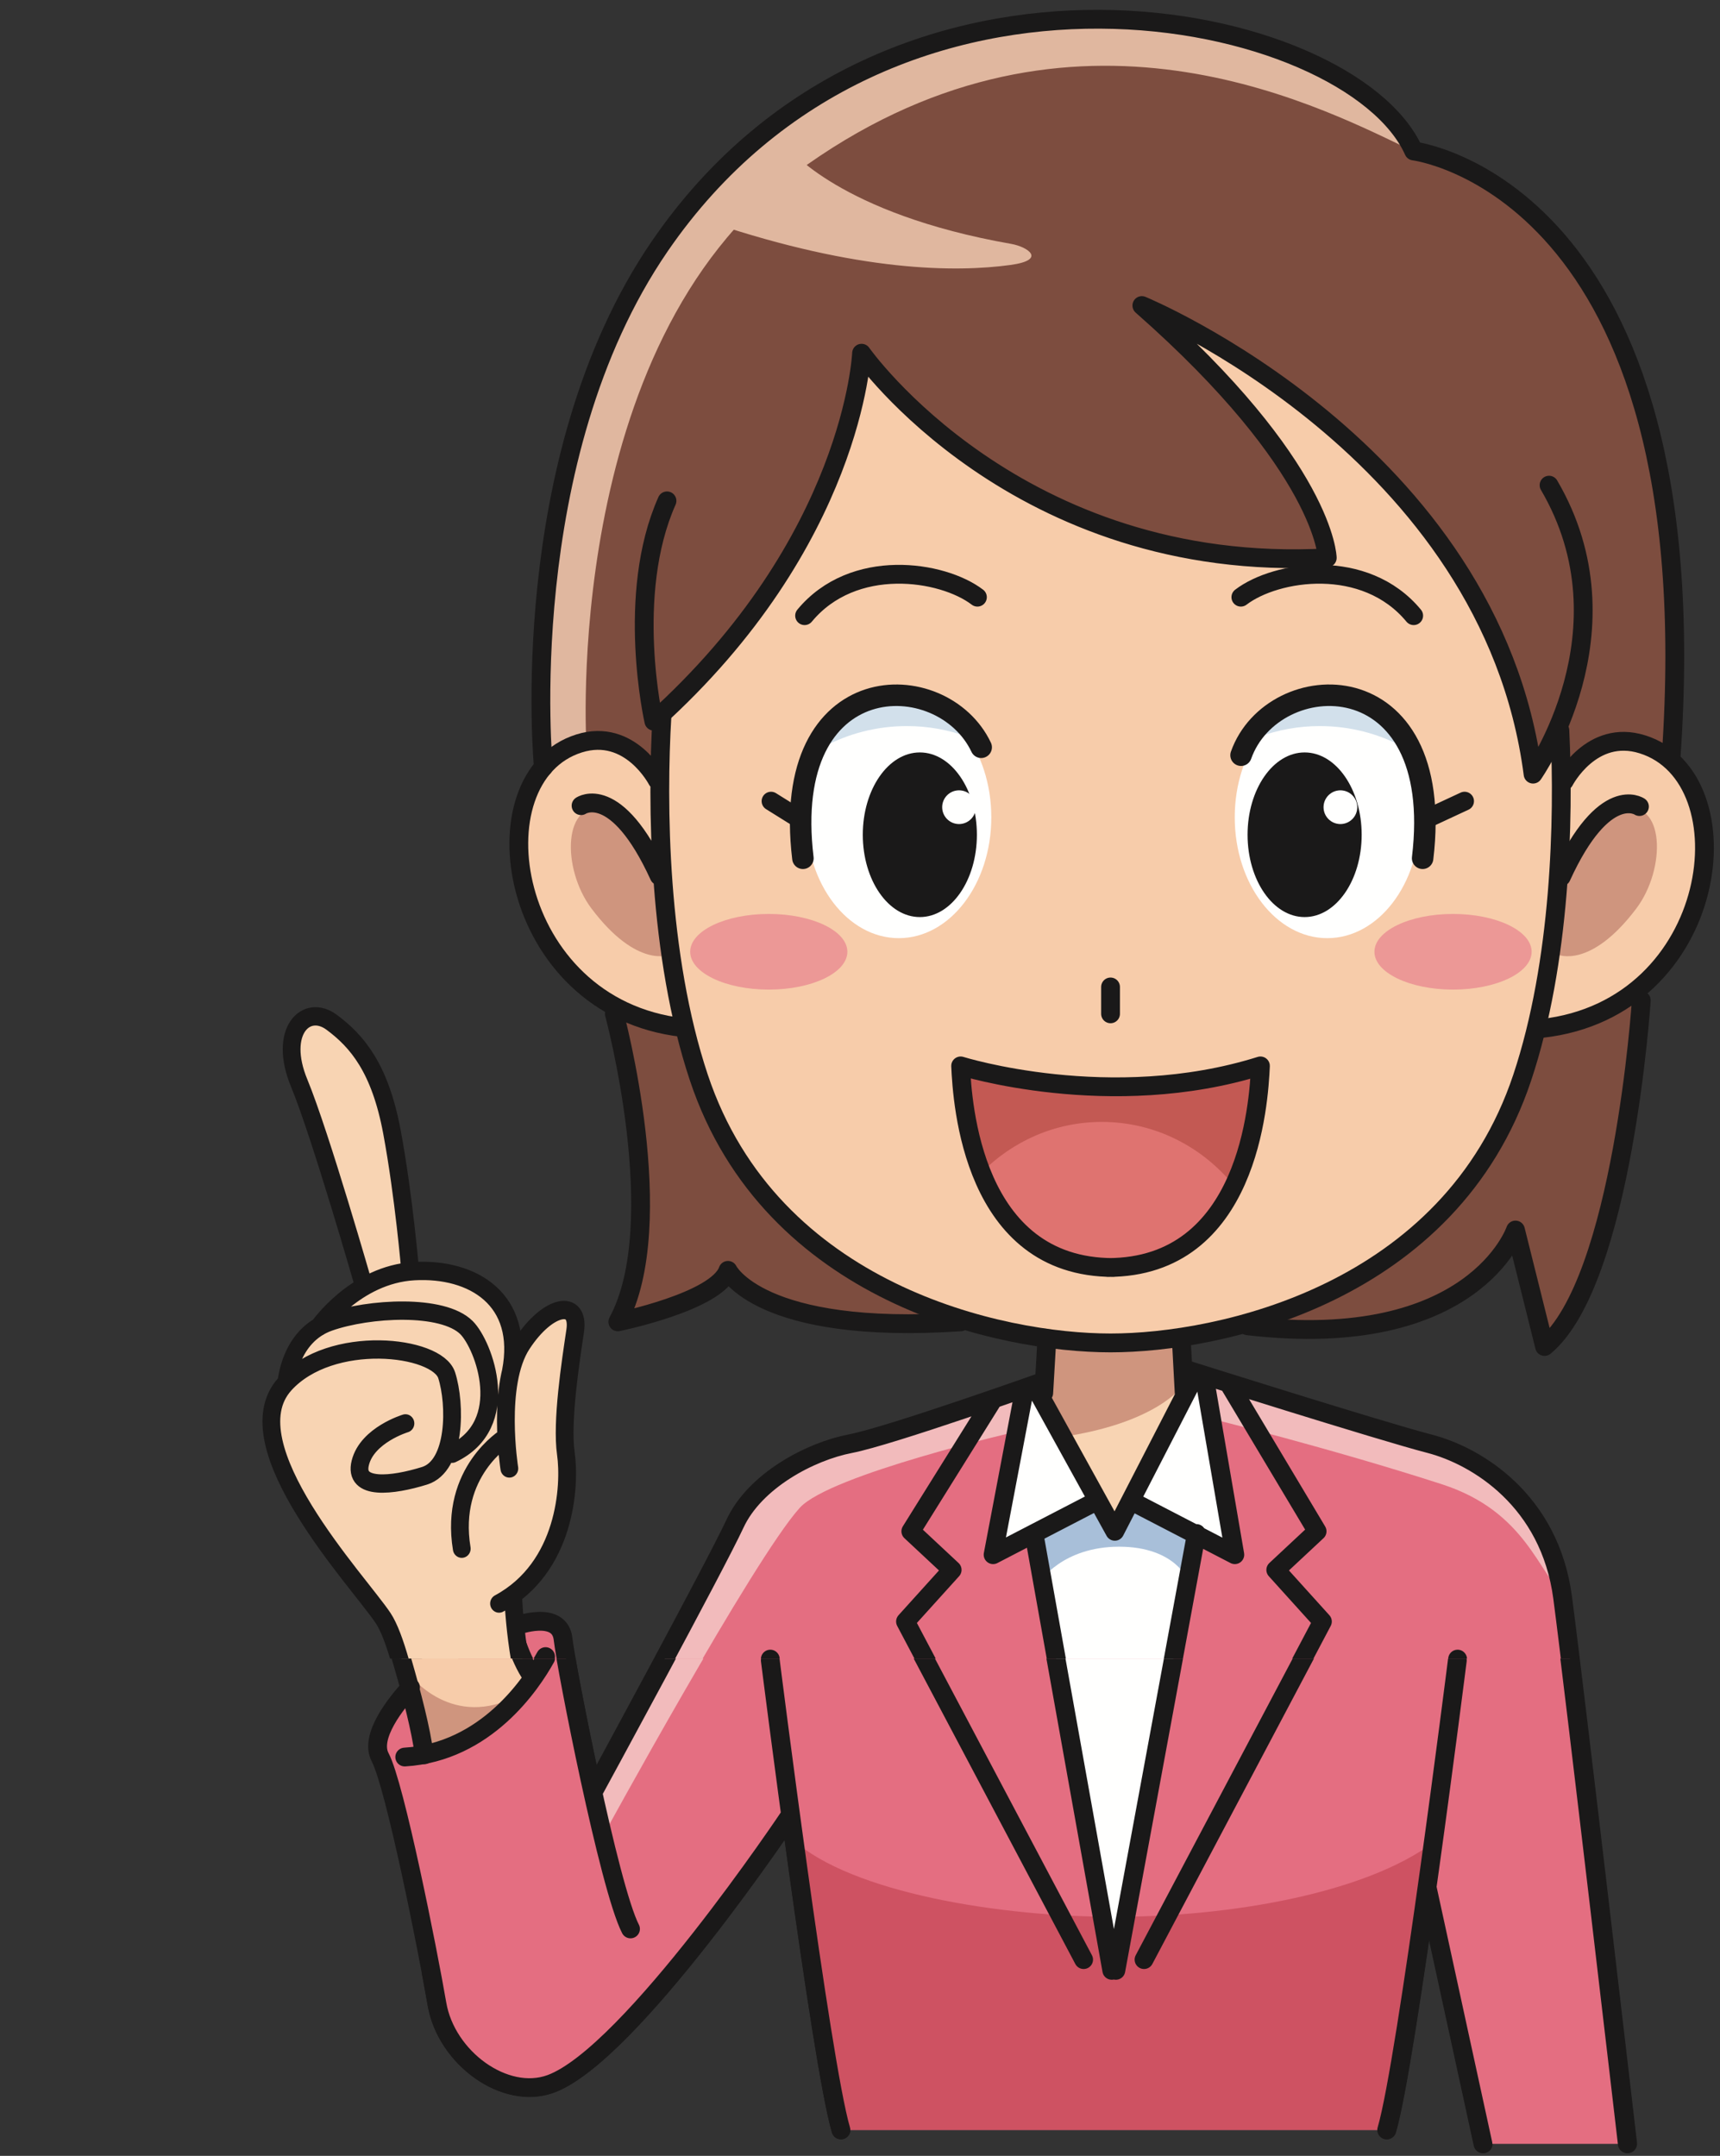 <svg width="640" height="802" xmlns="http://www.w3.org/2000/svg" xmlns:xlink="http://www.w3.org/1999/xlink" overflow="hidden"><rect width="100%" height="100%" fill="#333333" stroke="none"/><defs><clipPath id="clip0"><rect x="281" y="-195" width="640" height="802"/></clipPath><clipPath id="clip1"><rect x="438" y="-194" width="482" height="800"/></clipPath><clipPath id="clip2"><rect x="438" y="-194" width="482" height="801"/></clipPath><clipPath id="clip3"><rect x="275" y="-194" width="645" height="801"/></clipPath><clipPath id="clip4"><rect x="282" y="177" width="218" height="245"/></clipPath><clipPath id="clip5"><rect x="378" y="177" width="123" height="246"/></clipPath><clipPath id="clip6"><rect x="378" y="-173" width="539" height="810"/></clipPath><clipPath id="clip7"><rect x="417" y="422" width="503" height="184"/></clipPath><clipPath id="clip8"><rect x="417" y="422" width="503" height="184"/></clipPath><clipPath id="clip9"><rect x="275" y="-193" width="645" height="799"/></clipPath></defs><g clip-path="url(#clip0)" transform="translate(-281 195)"><g clip-path="url(#clip1)"><g clip-path="url(#clip2)"><g clip-path="url(#clip3)"><path d="M521.401 790.532C524.482 780.108 529.527 748.296 534.377 714.601L536.435 700.076 557.238 795.677 610.973 795.677C610.973 795.677 591.543 628.74 586.778 592.712 582.018 556.694 554.951 540.116 537.234 535.541 519.497 530.971 445.954 507.76 445.954 507.76L393.703 512.355C393.703 512.355 336.552 532.684 321.682 535.541 306.818 538.403 286.244 549.262 278.807 565.275 271.369 581.279 226.261 664.168 226.261 664.168L223.119 651.851C218.754 631.107 215.327 612.476 214.853 608.156 213.789 598.426 200.203 602.437 200.203 602.437L160.859 622.751C160.859 622.751 141.264 641.431 146.743 651.726 152.208 662.01 164.46 723.636 167.891 743.646 171.323 763.66 193.13 779.613 210.203 773.38 239.922 762.516 299.505 673.099 299.505 673.099L300.724 682.104C306.678 725.579 314.18 776.751 318.256 790.532L521.401 790.532" fill="#E46E81" transform="matrix(1 0 0 1.001 275.667 -194)"/><path d="M445.954 516.675 444.865 496.326 445.954 482.945 394.792 485.992 394.792 496.326 393.703 516.675 398.488 575.295 432.787 575.295 445.954 516.675" fill="#F8D4B3" transform="matrix(1 0 0 1.001 275.667 -194)"/><path d="M394.792 489.723 444.865 489.723 445.284 514.088C445.284 514.088 435.759 528.069 399.542 533.148L393.193 518.544 394.792 489.723" fill="#CF957E" transform="matrix(1 0 0 1.001 275.667 -194)"/><path d="M420.085 711.119C377.774 711.119 322.257 702.228 300.234 682.324 304.25 709.191 315.708 781.911 318.256 790.532L521.401 790.532C523.943 781.936 535.086 709.94 539.092 683.178 513.259 702.658 462.147 711.119 420.085 711.119" fill="#CE5262" transform="matrix(1 0 0 1.001 275.667 -194)"/><path d="M420.59 731.069 450.519 568.911 450.519 509.198 420.15 568.087 390.056 513.634 390.056 568.911 419.071 731.069" fill="#FFFFFE" transform="matrix(1 0 0 1.001 275.667 -194)"/><path d="M390.371 514.573 386.29 516.675 374.857 576.778 412.563 557.263 390.371 514.573" fill="#FFFFFE" transform="matrix(1 0 0 1.001 275.667 -194)"/><path d="M427.103 557.263 464.804 576.778 453.351 510.087 450.519 509.198 427.103 557.263" fill="#FFFFFE" transform="matrix(1 0 0 1.001 275.667 -194)"/><path d="M469.544 491.711C553.832 501.496 569.236 456.123 569.236 456.123L580.055 499.408C609.19 475.263 616.048 370.781 616.048 370.781L627.501 277.273C642.275 65.617 531.355 55.113 531.355 55.113 507.939 2.667 336.866-34.794 250.835 90.496 196.467 169.674 206.426 280.34 206.426 280.34L233.928 375.776C233.928 375.776 255.011 453.626 235.222 490.253 235.222 490.253 272.044 482.766 276.204 471.108 276.204 471.108 287.842 495.248 362.77 490.253" fill="#7D4D3F" transform="matrix(1 0 0 1.001 275.667 -194)"/><path d="M531.355 55.113C507.939 2.667 336.866-34.794 250.835 90.496 196.467 169.674 206.426 280.34 206.426 280.34L223.549 276.134C223.549 276.134 214.049 127.658 301.173 63.439 400.915-10.08 493.185 36.927 529.272 54.284 530.107 54.284 531.355 55.113 531.355 55.113" fill="#E0B79F" transform="matrix(1 0 0 1.001 275.667 -194)"/><path d="M249.896 288.926C249.896 288.926 239.812 269.351 220.832 275.285 181.247 287.657 193.939 373.464 259.352 380.866" fill="#F7CCAA" transform="matrix(1 0 0 1.001 275.667 -194)"/><path d="M587.382 289.256C587.382 289.256 597.467 269.681 616.447 275.615 656.031 287.982 645.512 373.793 579.081 381.196" fill="#F7CCAA" transform="matrix(1 0 0 1.001 275.667 -194)"/><path d="M585.334 268.637C580.594 279.86 575.779 286.698 575.779 286.698 560.076 165.993 430.21 112.554 430.21 112.554 498.619 172.701 499.198 206.312 499.198 206.312 383.693 212.555 325.913 130.27 325.913 130.27 325.913 130.27 325.308 144.575 317.776 166.423 308.89 192.191 290.3 228.454 251.745 264.127 251.685 264.671 251.655 264.981 251.655 264.981 249.692 297.532 250.211 354.104 265.38 399.507 292.228 479.863 377.889 498.08 418.557 498.08 459.22 498.08 544.886 479.863 571.733 399.507 586.084 356.546 592.357 302.972 585.754 270.45 585.634 269.846 585.464 269.241 585.334 268.637" fill="#F7CCAA" transform="matrix(1 0 0 1.001 275.667 -194)"/><path d="M374.193 302.747C374.193 327.546 358.779 347.655 339.763 347.655 320.753 347.655 305.329 327.546 305.329 302.747 305.329 277.942 320.753 257.833 339.763 257.833 358.779 257.833 374.193 277.942 374.193 302.747" fill="#FFFFFE" transform="matrix(1 0 0 1.001 275.667 -194)"/><path d="M533.628 302.747C533.628 327.546 518.214 347.655 499.198 347.655 480.188 347.655 464.769 327.546 464.769 302.747 464.769 277.942 480.188 257.833 499.198 257.833 518.214 257.833 533.628 277.942 533.628 302.747" fill="#FFFFFE" transform="matrix(1 0 0 1.001 275.667 -194)"/><path d="M368.828 309.225C368.828 326.123 359.318 339.818 347.6 339.818 335.872 339.818 326.372 326.123 326.372 309.225 326.372 292.333 335.872 278.632 347.6 278.632 359.318 278.632 368.828 292.333 368.828 309.225" fill="#1A1919" transform="matrix(1 0 0 1.001 275.667 -194)"/><path d="M469.544 309.225C469.544 326.123 479.044 339.818 490.772 339.818 502.5 339.818 512 326.123 512 309.225 512 292.333 502.5 278.632 490.772 278.632 479.044 278.632 469.544 292.333 469.544 309.225" fill="#1A1919" transform="matrix(1 0 0 1.001 275.667 -194)"/><path d="M419.596 470.054C367.15 470.054 363.404 408.867 362.78 395.131 362.78 395.131 418.557 412.613 474.334 395.131 473.71 408.867 469.964 470.054 417.518 470.054" fill="#DF7370" transform="matrix(1 0 0 1.001 275.667 -194)"/><path d="M320.633 352.715C320.633 360.477 307.542 366.771 291.394 366.771 275.24 366.771 262.144 360.477 262.144 352.715 262.144 344.948 275.24 338.655 291.394 338.655 307.542 338.655 320.633 344.948 320.633 352.715" fill="#EC9896" transform="matrix(1 0 0 1.001 275.667 -194)"/><path d="M575.245 352.715C575.245 360.477 562.148 366.771 546 366.771 529.842 366.771 516.75 360.477 516.75 352.715 516.75 344.948 529.842 338.655 546 338.655 562.148 338.655 575.245 344.948 575.245 352.715" fill="#EC9896" transform="matrix(1 0 0 1.001 275.667 -194)"/><path d="M368.454 298.981C368.454 302.442 365.647 305.249 362.185 305.249 358.719 305.249 355.912 302.442 355.912 298.981 355.912 295.519 358.719 292.712 362.185 292.712 365.647 292.712 368.454 295.519 368.454 298.981" fill="#FFFFFE" transform="matrix(1 0 0 1.001 275.667 -194)"/><path d="M510.362 298.981C510.362 302.442 507.55 305.249 504.088 305.249 500.627 305.249 497.815 302.442 497.815 298.981 497.815 295.519 500.627 292.712 504.088 292.712 507.55 292.712 510.362 295.519 510.362 298.981" fill="#FFFFFE" transform="matrix(1 0 0 1.001 275.667 -194)"/><path d="M254.562 353.794 251.645 322.222C251.645 322.222 243.438 302.642 230.836 299.615 214.603 295.719 214.268 321.877 225.422 336.642 242.484 359.253 254.562 353.794 254.562 353.794" fill="#CF957E" transform="matrix(1 0 0 1.001 275.667 -194)"/><path d="M585.05 353.794 587.967 322.222C587.967 322.222 596.168 302.642 608.775 299.615 625.008 295.719 625.338 321.877 614.19 336.642 597.127 359.253 585.05 353.794 585.05 353.794" fill="#CF957E" transform="matrix(1 0 0 1.001 275.667 -194)"/><path d="M390.97 569.99 413.522 557.608 420.15 568.087 427.498 557.608 448.776 568.727 447.507 586.503C447.507 586.503 442.877 573.811 421.754 573.811 400.64 573.811 392.239 586.828 392.239 586.828L390.97 569.99" fill="#A8BFD9" transform="matrix(1 0 0 1.001 275.667 -194)"/><path d="M415.31 415.945C435.045 415.945 452.677 425.155 464.464 439.635 472.826 422.138 474.01 402.254 474.334 395.131 418.557 412.613 362.78 395.131 362.78 395.131 363.069 401.604 364.068 418.617 370.522 434.8 382.095 423.147 397.878 415.945 415.31 415.945" fill="#C35953" transform="matrix(1 0 0 1.001 275.667 -194)"/><path d="M342.8 268.837C350.772 268.837 358.374 270.285 365.382 272.823 359.083 263.642 349.953 257.833 339.763 257.833 328.255 257.833 318.096 265.226 311.847 276.534 320.973 271.664 331.522 268.837 342.8 268.837" fill="#D2E0EB" transform="matrix(1 0 0 1.001 275.667 -194)"/><path d="M496.386 268.837C488.41 268.837 480.813 270.285 473.8 272.823 480.103 263.642 489.229 257.833 499.418 257.833 510.931 257.833 521.086 265.226 527.339 276.534 518.214 271.664 507.665 268.837 496.386 268.837" fill="#D2E0EB" transform="matrix(1 0 0 1.001 275.667 -194)"/><path d="M163.121 650.777C160.849 632.361 148.796 595.988 148.796 595.988 148.796 595.988 116 598.521 64.224 564.156 64.224 564.156 33.735 554.831 9.665 546.43-6.194 540.885 13.531 534.147 13.531 534.147 13.531 534.147 4.495 529.682 4.885 524.372 5.419 516.995 15.644 517.22 15.644 517.22 15.644 517.22 13.446 511.261 19.13 506.761 24.704 502.35 35.164 503.279 35.164 503.279 35.164 503.279 33.186 495.942 38.99 492.765 52.596 485.318 90.092 494.788 123.727 513.354L130.81 513.074C128.697 510.412 126.929 507.325 126.06 503.909 122.883 491.397 124.471 485.942 128.337 484.124 132.198 482.306 140.834 488.664 146.289 494.578 151.748 500.497 165.164 513.674 171.308 518.678 175.983 522.494 191.252 540.461 191.567 561.884L190.992 574.076C190.992 574.076 192.85 605.084 202.406 620.198L201.317 625.313C194.249 634.409 183.066 645.138 167.407 649.693L163.121 650.777" fill="#F7CCAA" transform="matrix(1 0 0 1.001 275.667 -194)"/><path d="M156.988 620.088C156.988 620.088 171.982 640.997 196.082 629.633 196.082 629.633 201.686 631.497 185.923 641.147 170.154 650.797 163.121 650.777 163.121 650.777L156.988 620.088" fill="#CF957E" transform="matrix(1 0 0 1.001 275.667 -194)"/><path d="M386.555 513.514 333.91 533.039C333.91 533.039 292.487 540.621 278.807 565.275 265.131 589.935 226.92 665.506 226.92 665.506L229.353 681.62C229.353 681.62 285.679 578.397 302.912 559.366 314.13 546.974 384.008 530.921 384.008 530.921L386.555 513.514" fill="#F2BBBC" transform="matrix(1 0 0 1.001 275.667 -194)"/><path d="M453.351 510.087 455.339 526.076C455.339 526.076 500.412 537.204 541.874 550.61 573.402 560.8 577.697 583.966 587.797 592.262 587.797 592.262 577.607 550.87 542.034 536.5 530.326 531.775 453.351 510.087 453.351 510.087" fill="#F2BBBC" transform="matrix(1 0 0 1.001 275.667 -194)"/><path d="M270.31 81.755C324.834 100.056 361.041 100.261 381.34 97.469 394.971 95.596 387.789 90.726 381.575 89.637 317.691 78.439 298.626 53.909 298.626 53.909L270.31 81.755" fill="#E0B79F" transform="matrix(1 0 0 1.001 275.667 -194)"/><path d="M163.121 650.777C160.849 632.361 148.796 595.988 148.796 595.988M369.023 220.936C355.912 210.947 322.821 205.952 304.715 227.804" stroke="#1A1919" stroke-width="6.993" stroke-linecap="round" stroke-linejoin="round" fill="none" transform="matrix(1 0 0 1.001 275.667 -194)"/><path d="M370.427 276.714C355.982 246.255 295.444 246.12 304.09 317.966" stroke="#1A1919" stroke-width="7.992" stroke-linecap="round" stroke-linejoin="round" fill="none" transform="matrix(1 0 0 1.001 275.667 -194)"/><path d="M249.896 288.926C249.896 288.926 239.812 269.351 220.832 275.285 181.247 287.657 193.939 373.464 259.352 380.866M221.541 298.416C221.541 298.416 234.592 289.52 250.606 324.514M251.655 264.981C249.692 297.532 250.211 354.104 265.38 399.507 292.228 479.863 377.889 498.08 418.557 498.08 459.22 498.08 544.886 479.863 571.733 399.507 586.084 356.546 587.327 303.596 585.754 270.45M467.047 220.936C480.158 210.947 513.249 205.952 531.355 227.804" stroke="#1A1919" stroke-width="6.993" stroke-linecap="round" stroke-linejoin="round" fill="none" transform="matrix(1 0 0 1.001 275.667 -194)"/><path d="M467.117 279.661C478.929 246.33 543.598 243.868 534.682 317.966" stroke="#1A1919" stroke-width="7.992" stroke-linecap="round" stroke-linejoin="round" fill="none" transform="matrix(1 0 0 1.001 275.667 -194)"/><path d="M587.382 289.256C587.382 289.256 597.467 269.681 616.447 275.615 656.031 287.982 645.512 373.793 579.081 381.196M615.358 298.746C615.358 298.746 602.317 289.85 586.298 324.844M292.228 296.738 303.251 303.606M535.521 303.606 550.291 296.738M418.557 375.776 418.557 365.787M581.723 179.309C613.455 233.423 575.779 286.698 575.779 286.698 560.076 165.993 430.21 112.554 430.21 112.554 498.619 172.701 499.198 206.312 499.198 206.312 383.693 212.555 325.913 130.27 325.913 130.27 325.913 130.27 322.956 200.218 248.628 267.024 248.628 267.024 237.909 220.112 253.518 185.138M207.52 284.136C207.52 284.136 196.467 169.674 250.835 90.496 336.866-34.794 507.939 2.667 531.355 55.113 531.355 55.113 641.921 68.534 627.146 280.19M233.928 375.776C233.928 375.776 255.011 453.626 235.222 490.253 235.222 490.253 272.044 482.766 276.204 471.108 276.204 471.108 287.842 495.248 362.77 490.253M616.048 370.781C616.048 370.781 609.19 475.263 580.055 499.408L569.236 456.123C569.236 456.123 553.832 501.496 469.544 491.711M190.992 574.076C190.992 574.076 192.85 605.084 202.406 620.198M197.236 603.246C197.236 603.246 213.624 597.057 214.853 608.156 215.927 617.871 231.925 700.076 239.922 715.635M208.339 614.654C203.015 624.269 186.137 649.748 155.884 651.601M158.031 625.668C152.822 631.327 142.597 643.929 146.743 651.726 152.208 662.01 164.46 723.636 167.891 743.646 171.323 763.66 193.13 779.613 210.203 773.38 239.922 762.516 299.505 673.099 299.505 673.099M393.703 512.355C393.703 512.355 336.552 532.684 321.682 535.541 306.818 538.403 286.244 549.262 278.807 565.275 271.369 581.279 226.261 664.168 226.261 664.168M445.954 507.76C445.954 507.76 519.497 530.971 537.234 535.541 554.951 540.116 582.018 556.694 586.778 592.712 591.543 628.74 610.973 795.677 610.973 795.677M291.958 615.583C291.958 615.583 310.818 765.378 318.256 790.532M547.698 615.583C547.698 615.583 528.843 765.378 521.401 790.532M536.435 700.076 557.238 795.677M390.056 513.634 420.15 568.087 450.519 509.198M412.563 557.263 374.857 576.778 386.29 516.675M390.056 568.911 419.071 731.069M374.997 518.853 344.244 568.087 359.623 582.427 342.266 601.617 408.592 727.068M453.351 510.087 464.804 576.778 427.103 557.263M450.519 568.911 420.59 731.069M462.402 512.924 495.417 568.087 480.038 582.427 497.39 601.617 431.074 727.068M393.703 516.675 394.831 497.375M445.954 516.675 444.865 496.326M419.596 470.054C367.15 470.054 363.404 408.867 362.78 395.131 362.78 395.131 418.557 412.613 474.334 395.131 473.71 408.867 469.964 470.054 417.518 470.054M159.255 596.213C159.255 596.213 118.108 600.304 64.224 564.156 64.224 564.156 33.735 554.831 9.665 546.43-6.194 540.885 13.531 534.147 13.531 534.147 13.531 534.147 4.495 529.682 4.885 524.372 5.419 516.995 15.644 517.22 15.644 517.22 15.644 517.22 13.446 511.261 19.13 506.761 24.704 502.35 35.164 503.279 35.164 503.279 35.164 503.279 33.186 495.942 38.99 492.765 52.596 485.318 90.092 494.788 123.727 513.354M186.767 582.567C201.766 553.013 177.441 523.683 171.308 518.678 165.164 513.674 151.748 500.497 146.289 494.578 140.834 488.664 132.198 482.306 128.337 484.124 124.471 485.942 122.883 491.397 126.06 503.909 129.236 516.411 144.476 524.372 144.476 524.372 144.476 524.372 139.016 555.74 157.887 565.745M127.653 513.908C127.653 513.908 93.094 520.956 67.855 553.697M15.009 534.192C15.009 534.192 39.569 532.384 70.257 546.939M15.334 517.325C15.334 517.325 47.166 514.138 88.319 532.319M34.474 503.05C35.174 502.995 71.556 502.35 103.388 523.448" stroke="#1A1919" stroke-width="6.993" stroke-linecap="round" stroke-linejoin="round" fill="none" transform="matrix(1 0 0 1.001 275.667 -194)"/></g></g></g><g clip-path="url(#clip4)"><g clip-path="url(#clip5)"><g clip-path="url(#clip6)"><path d="M429.383 775.216C432.556 764.459 437.764 731.613 442.774 696.832L444.903 681.83 466.374 780.528 521.857 780.528C521.857 780.528 501.788 608.178 496.873 570.993 491.957 533.808 464.013 516.691 445.716 511.969 427.418 507.247 351.485 483.288 351.485 483.288L297.547 488.029C297.547 488.029 238.542 509.018 223.195 511.969 207.849 514.92 186.601 526.135 178.927 542.661 171.254 559.188 124.677 644.763 124.677 644.763L121.429 632.047C116.929 610.633 113.392 591.396 112.901 586.929 111.805 576.895 97.781 581.027 97.781 581.027L57.154 602.006C57.154 602.006 36.935 621.286 42.582 631.91 48.225 642.534 60.88 706.158 64.421 726.816 67.963 747.474 90.477 763.949 108.099 757.508 138.791 746.294 200.294 653.99 200.294 653.99L201.56 663.278C207.703 708.16 215.447 760.993 219.654 775.216" fill="#656DA5" transform="matrix(1 0 0 1.032 378.657 -172.512)"/><path d="M124.677 644.763C124.677 644.763 171.254 559.188 178.927 542.661 186.601 526.135 207.849 514.92 223.195 511.969 232.271 510.222 274.32 496.136 292.702 489.842 292.537 489.903 289.028 498.289 289.028 498.289 289.028 498.289 269.173 510.255 269.234 510.496 237.064 518.759 208.831 527.707 196.337 541.778 174.531 566.332 128.167 654.807 128.167 654.807L124.677 644.763" fill="#C3C6DA" transform="matrix(1 0 0 1.032 378.657 -172.512)"/><path d="M351.485 492.491 350.361 471.478 351.485 457.667 298.671 460.816 298.671 471.478 297.547 492.491 302.486 553.007 337.9 553.007 351.485 492.491" fill="#F8D4B3" transform="matrix(1 0 0 1.032 378.657 -172.512)"/><path d="M298.671 464.665 350.361 464.665 351.013 487.415C351.013 487.415 321.959 509.702 298.671 498.204L298.109 487.977 298.671 464.665" fill="#C79986" transform="matrix(1 0 0 1.032 378.657 -172.512)"/><path d="M325.302 713.831 356.202 546.42 356.202 484.771 324.849 545.57 293.779 489.351 293.779 546.42 323.734 713.831" fill="#FFFFFE" transform="matrix(1 0 0 1.032 378.657 -172.512)"/><path d="M317.01 534.388 278.088 554.546 289.892 492.491 294.024 490.135" fill="#FFFFFE" transform="matrix(1 0 0 1.032 378.657 -172.512)"/><path d="M332.021 534.388 370.949 554.546 359.13 485.691" fill="#FFFFFE" transform="matrix(1 0 0 1.032 378.657 -172.512)"/><path d="M37.813 442.014C37.813 442.014 21.626 387.277 13.661 368.616 5.69 349.95 16.267 339.916 25.734 346.702 35.202 353.492 43.763 363.229 48.187 386.248 52.616 409.267 54.977 436.338 54.977 436.338L37.813 442.014" fill="#F8D4B3" transform="matrix(1 0 0 1.032 378.657 -172.512)"/><path d="M93.277 553.007C93.277 553.007 94.112 581.617 102.286 598.144L100.94 601.931C94.179 611.445 82.525 623.973 65.502 629.313L61.47 626.475C61.47 626.475 53.797 574.534 44.943 561.549 36.467 549.121-8.15 503.252 6.087 480.101L8.934 476.54C8.934 476.54 9.741 465.09 18.321 458.266L21.036 456.472C21.036 456.472 34.612 437.599 56.45 436.418 78.289 435.238 97.654 446.556 92.408 472.706L91.931 474.803C92.852 470.288 94.32 466.058 96.587 462.686 106.328 448.223 118.133 446.452 116.362 457.964 114.591 469.472 111.215 490.72 112.901 502.232 114.591 513.74 112.901 543.251 88.031 556.237" fill="#F8D4B3" transform="matrix(1 0 0 1.032 378.657 -172.512)"/><path d="M371.936 466.686C451.618 475.936 466.18 433.042 466.18 433.042L476.408 473.962C503.951 451.136 510.434 352.363 510.434 352.363L521.262 263.964C535.229 63.873 430.369 53.943 430.369 53.943 408.233 4.363 246.508-31.051 165.173 87.393 113.775 162.245 123.19 266.864 123.19 266.864L149.189 357.085C149.189 357.085 169.12 430.681 150.417 465.307 150.417 465.307 185.227 458.229 189.16 447.208 189.16 447.208 200.162 470.029 270.995 465.307" fill="#7D5144" transform="matrix(1 0 0 1.032 378.657 -172.512)"/><path d="M430.369 53.943C408.233 4.363 246.508-31.051 165.173 87.393 113.775 162.245 123.19 266.864 123.19 266.864L126.24 277.445C125.882 244.293 126.897 166.329 167.123 108.245 250.469-12.098 380.586 21.485 418.456 60.936 418.456 60.936 478.42 81.453 506.827 132.473 506.827 132.473 494.88 72.727 430.369 53.943" fill="#E0B79F" transform="matrix(1 0 0 1.032 378.657 -172.512)"/><path d="M164.29 274.981C164.29 274.981 154.751 256.475 136.813 262.085 99.387 273.781 111.39 354.899 173.228 361.897" fill="#F8D4B3" transform="matrix(1 0 0 1.032 378.657 -172.512)"/><path d="M481.796 257.514C488.033 288.259 482.107 338.906 468.541 379.519 443.161 455.485 362.176 472.706 323.734 472.706 285.289 472.706 204.308 455.485 178.927 379.519 164.587 336.597 164.096 283.117 165.947 252.344 165.947 252.344 174.206 174.942 188.371 153.694 202.537 132.445 210.21 110.016 227.917 103.523 245.625 97.031 296.385 79.323 319.404 85.816 342.424 92.309 393.184 111.787 415.613 135.986 438.043 160.186 471.842 208.458 481.796 257.514" fill="#F8D4B3" transform="matrix(1 0 0 1.032 378.657 -172.512)"/><path d="M281.79 288.046C281.79 311.49 267.218 330.501 249.246 330.501 231.27 330.501 216.693 311.49 216.693 288.046 216.693 264.597 231.27 245.587 249.246 245.587 267.218 245.587 281.79 264.597 281.79 288.046" fill="#FFFFFE" transform="matrix(1 0 0 1.032 378.657 -172.512)"/><path d="M432.518 288.046C432.518 311.49 417.946 330.501 399.97 330.501 381.993 330.501 367.422 311.49 367.422 288.046 367.422 264.597 381.993 245.587 399.97 245.587 417.946 245.587 432.518 264.597 432.518 288.046" fill="#FFFFFE" transform="matrix(1 0 0 1.032 378.657 -172.512)"/><path d="M483.33 275.292C483.33 275.292 492.869 256.787 510.812 262.397 548.233 274.088 538.289 355.211 475.483 362.209" fill="#F8D4B3" transform="matrix(1 0 0 1.032 378.657 -172.512)"/><path d="M477.985 171.354C507.984 222.511 472.366 272.875 472.366 272.875 457.52 158.765 334.751 108.245 334.751 108.245 399.422 165.106 399.97 196.88 399.97 196.88 290.775 202.783 236.152 124.994 236.152 124.994 236.152 124.994 233.357 191.119 163.09 254.275 163.09 254.275 152.957 209.927 167.713 176.864 167.713 176.864 178.927 105.889 199.388 90.935 219.852 75.98 304.847 54.732 323.734 61.815 342.622 68.897 380.983 67.325 399.97 77.553 418.961 87.785 477.985 171.354 477.985 171.354" fill="#7D5144" transform="matrix(1 0 0 1.032 378.657 -172.512)"/><path d="M276.718 294.171C276.718 310.145 267.733 323.092 256.65 323.092 245.568 323.092 236.582 310.145 236.582 294.171 236.582 278.201 245.568 265.249 256.65 265.249 267.733 265.249 276.718 278.201 276.718 294.171" fill="#1A1919" transform="matrix(1 0 0 1.032 378.657 -172.512)"/><path d="M371.936 294.171C371.936 310.145 380.917 323.092 392.004 323.092 403.086 323.092 412.072 310.145 412.072 294.171 412.072 278.201 403.086 265.249 392.004 265.249 380.917 265.249 371.936 278.201 371.936 294.171" fill="#1A1919" transform="matrix(1 0 0 1.032 378.657 -172.512)"/><path d="M324.717 446.211C275.136 446.211 271.595 388.368 271.005 375.383 271.005 375.383 323.734 391.909 376.464 375.383 375.874 388.368 372.332 446.211 322.752 446.211" fill="#DF7370" transform="matrix(1 0 0 1.032 378.657 -172.512)"/><path d="M231.166 335.284C231.166 342.622 218.785 348.572 203.519 348.572 188.249 348.572 175.868 342.622 175.868 335.284 175.868 327.942 188.249 321.992 203.519 321.992 218.785 321.992 231.166 327.942 231.166 335.284" fill="#F1B1A2" transform="matrix(1 0 0 1.032 378.657 -172.512)"/><path d="M471.861 335.284C471.861 342.622 459.48 348.572 444.209 348.572 428.939 348.572 416.563 342.622 416.563 335.284 416.563 327.942 428.939 321.992 444.209 321.992 459.48 321.992 471.861 327.942 471.861 335.284" fill="#F1B1A2" transform="matrix(1 0 0 1.032 378.657 -172.512)"/><path d="M276.364 284.486C276.364 287.758 273.71 290.412 270.438 290.412 267.166 290.412 264.512 287.758 264.512 284.486 264.512 281.214 267.166 278.56 270.438 278.56 273.71 278.56 276.364 281.214 276.364 284.486" fill="#FFFFFE" transform="matrix(1 0 0 1.032 378.657 -172.512)"/><path d="M410.518 284.486C410.518 287.758 407.865 290.412 404.592 290.412 401.315 290.412 398.662 287.758 398.662 284.486 398.662 281.214 401.315 278.56 404.592 278.56 407.865 278.56 410.518 281.214 410.518 284.486" fill="#FFFFFE" transform="matrix(1 0 0 1.032 378.657 -172.512)"/><path d="M186.426 75.546C237.975 92.847 272.204 93.041 291.389 90.401 304.275 88.63 297.485 84.026 291.616 82.997 231.218 72.411 213.199 49.217 213.199 49.217L186.426 75.546" fill="#E0B79F" transform="matrix(1 0 0 1.032 378.657 -172.512)"/><path d="M357.473 485.115C357.473 485.115 451.028 509.905 463.125 520.232 475.228 530.564 485.852 543.842 485.852 543.842 485.852 543.842 455.75 522.593 443.647 520.53 431.55 518.461 361.311 499.281 361.311 499.281L357.473 485.115" fill="#C3C6DA" transform="matrix(1 0 0 1.032 378.657 -172.512)"/><path d="M162.344 309.857C166.429 321.553 170.494 330.77 162.495 333.565 154.496 336.356 144.703 329.141 140.614 317.45 136.529 305.753 139.703 294.01 147.701 291.215 155.71 288.419 158.26 298.165 162.344 309.857" fill="#C79986" transform="matrix(1 0 0 1.032 378.657 -172.512)"/><path d="M483.491 307.746C479.402 319.442 478.769 330.765 484.516 333.565 492.141 337.272 502.313 329.141 506.397 317.45 510.481 305.753 507.313 294.01 499.309 291.215 491.306 288.419 487.575 296.055 483.491 307.746" fill="#C79986" transform="matrix(1 0 0 1.032 378.657 -172.512)"/><path d="M276.907 210.706C264.512 201.262 233.229 196.54 216.113 217.199" stroke="#1A1919" stroke-width="6.611" stroke-linecap="round" stroke-linejoin="round" fill="none" transform="matrix(1 0 0 1.032 378.657 -172.512)"/><path d="M278.234 263.436C264.574 234.641 207.349 234.514 215.522 302.434" stroke="#1A1919" stroke-width="7.555" stroke-linecap="round" stroke-linejoin="round" fill="none" transform="matrix(1 0 0 1.032 378.657 -172.512)"/><path d="M164.29 274.981C164.29 274.981 154.751 256.475 136.813 262.085 99.387 273.781 111.39 354.899 173.228 361.897M137.483 283.952C137.483 283.952 149.817 275.543 164.96 308.624" stroke="#1A1919" stroke-width="6.611" stroke-linecap="round" stroke-linejoin="round" fill="none" transform="matrix(1 0 0 1.032 378.657 -172.512)"/><path d="M165.947 252.344C164.096 283.117 164.587 336.597 178.927 379.519 204.308 455.485 284.741 474.59 323.182 474.59 361.628 474.59 443.161 455.485 468.541 379.519 482.107 338.906 483.283 288.849 481.796 257.514" stroke="#1A1919" stroke-width="5.666" stroke-linecap="round" stroke-linejoin="round" fill="none" transform="matrix(1 0 0 1.032 378.657 -172.512)"/><path d="M369.575 210.706C381.97 201.262 413.252 196.54 430.369 217.199" stroke="#1A1919" stroke-width="6.611" stroke-linecap="round" stroke-linejoin="round" fill="none" transform="matrix(1 0 0 1.032 378.657 -172.512)"/><path d="M369.641 266.221C380.803 234.712 441.943 232.384 433.514 302.434" stroke="#1A1919" stroke-width="7.555" stroke-linecap="round" stroke-linejoin="round" fill="none" transform="matrix(1 0 0 1.032 378.657 -172.512)"/><path d="M483.33 275.292C483.33 275.292 492.869 256.787 510.812 262.397 548.233 274.088 538.289 355.211 475.483 362.209M509.783 284.264C509.783 284.264 497.454 275.854 482.31 308.936M204.308 282.366 214.724 288.858M434.307 288.858 448.27 282.366M323.734 357.085 323.734 347.641M477.985 171.354C507.984 222.511 472.366 272.875 472.366 272.875 457.52 158.765 334.751 108.245 334.751 108.245 399.422 165.106 399.97 196.88 399.97 196.88 290.775 202.783 236.152 124.994 236.152 124.994 236.152 124.994 233.357 191.119 163.09 254.275 163.09 254.275 152.957 209.927 167.713 176.864M124.229 270.452C124.229 270.452 113.775 162.245 165.173 87.393 246.508-31.051 408.233 4.363 430.369 53.943 430.369 53.943 534.889 66.631 520.922 266.722M149.189 357.085C149.189 357.085 169.12 430.681 150.417 465.307 150.417 465.307 185.227 458.229 189.16 447.208 189.16 447.208 200.162 471.242 270.995 466.52M510.434 352.363C510.434 352.363 503.951 451.136 476.408 473.962L466.18 433.042C466.18 433.042 451.618 477.149 371.936 467.899M61.47 626.475C61.47 626.475 53.797 574.534 44.943 561.549 36.09 548.564-12.192 499.102 8.348 477.145 25.465 458.847 65.011 463.229 68.553 473.962 71.976 484.336 72.094 506.657 60.289 510.198 48.485 513.74 33.79 515.51 36.415 505.476 39.041 495.442 53.206 491.31 53.206 491.31M8.934 476.54C8.934 476.54 10.119 459.735 24.875 454.716 39.631 449.701 67.075 448.223 75.928 456.784 82.393 463.031 93.555 491.627 70.56 502.232M91.865 507.544C91.865 507.544 86.85 477.145 96.587 462.686 106.328 448.223 118.133 446.452 116.362 457.964 114.591 469.472 111.215 490.72 112.901 502.232 114.591 513.74 112.901 543.251 88.031 556.237M90.576 496.33C90.576 496.33 69.436 508.725 74.158 536.466M21.036 456.472C21.036 456.472 34.612 437.599 56.45 436.418 78.289 435.238 97.654 446.556 92.408 472.706M37.813 442.014C37.813 442.014 21.626 387.277 13.661 368.616 5.69 349.95 16.267 339.916 25.734 346.702 35.202 353.492 43.763 363.229 48.187 386.248 52.616 409.267 54.977 436.338 54.977 436.338M93.277 553.007C93.277 553.007 94.112 581.617 102.286 598.144M97.781 581.027C97.781 581.027 111.805 576.895 112.901 586.929 114.001 596.963 130.528 681.83 138.791 697.894M108.099 589.88C108.099 589.88 90.576 629.426 52.026 631.787M57.154 602.006C57.154 602.006 36.935 621.286 42.582 631.91 48.225 642.534 60.88 706.158 64.421 726.816 67.963 747.474 90.477 763.949 108.099 757.508 138.791 746.294 200.294 653.99 200.294 653.99M297.547 488.029C297.547 488.029 238.542 509.018 223.195 511.969 207.849 514.92 186.601 526.135 178.927 542.661 171.254 559.188 124.677 644.763 124.677 644.763M351.485 483.288C351.485 483.288 427.418 507.247 445.716 511.969 464.013 516.691 491.957 533.808 496.873 570.993 501.788 608.178 521.857 780.528 521.857 780.528M192.503 594.602C192.503 594.602 211.981 749.245 219.654 775.216M456.534 594.602C456.534 594.602 437.056 749.245 429.383 775.216M444.903 681.83 466.374 780.528M293.779 489.351 324.849 545.57 356.202 484.771M317.01 534.388 278.088 554.546 289.892 492.491M293.779 546.42 323.734 713.831M278.234 494.743 246.479 545.57 262.359 560.368 244.444 580.186 312.912 709.699M359.13 485.691 370.949 554.546 332.021 534.388M356.202 546.42 325.302 713.831M368.465 488.619 402.553 545.57 386.678 560.368 404.592 580.186 336.125 709.699M297.547 492.491 298.944 473.018M351.485 492.491 350.687 473.211M324.717 446.211C275.136 446.211 271.595 388.368 271.005 375.383 271.005 375.383 323.734 391.909 376.464 375.383 375.874 388.368 372.332 446.211 322.752 446.211" stroke="#1A1919" stroke-width="6.611" stroke-linecap="round" stroke-linejoin="round" fill="none" transform="matrix(1 0 0 1.032 378.657 -172.512)"/></g></g></g><g clip-path="url(#clip7)"><g clip-path="url(#clip8)"><g clip-path="url(#clip9)"><path d="M520.672 789.428C523.75 779.018 528.788 747.251 533.631 713.603L535.686 699.098 556.46 794.565 610.119 794.565C610.119 794.565 590.717 627.861 585.958 591.884 581.205 555.916 554.176 539.362 536.484 534.793 518.772 530.229 445.331 507.05 445.331 507.05L393.153 511.639C393.153 511.639 336.082 531.94 321.233 534.793 306.389 537.651 285.844 548.495 278.417 564.486 270.99 580.467 225.945 663.24 225.945 663.24L222.808 650.94C218.448 630.226 215.026 611.621 214.553 607.306 213.49 597.59 199.923 601.595 199.923 601.595L160.634 621.881C160.634 621.881 141.067 640.535 146.538 650.815 151.995 661.085 164.23 722.626 167.657 742.607 171.083 762.593 192.86 778.524 209.909 772.3 239.587 761.451 299.087 672.158 299.087 672.158L300.304 681.152C306.249 724.566 313.741 775.666 317.811 789.428L520.672 789.428" fill="#E46E81" transform="matrix(1.001 0 0 1 275.781 -192.057)"/><path d="M445.331 515.954 444.243 495.633 445.331 482.271 394.24 485.313 394.24 495.633 393.153 515.954 397.931 574.491 432.183 574.491 445.331 515.954" fill="#F8D4B3" transform="matrix(1.001 0 0 1 275.781 -192.057)"/><path d="M394.24 489.039 444.243 489.039 444.662 513.37C444.662 513.37 435.15 527.331 398.984 532.404L392.644 517.819 394.24 489.039" fill="#CF957E" transform="matrix(1.001 0 0 1 275.781 -192.057)"/><path d="M419.499 710.126C377.246 710.126 321.806 701.248 299.815 681.371 303.825 708.201 315.267 780.819 317.811 789.428L520.672 789.428C523.211 780.844 534.339 708.949 538.339 682.224 512.542 701.677 461.501 710.126 419.499 710.126" fill="#CE5262" transform="matrix(1.001 0 0 1 275.781 -192.057)"/><path d="M420.002 730.047 449.89 568.117 449.89 508.487 419.563 567.294 389.512 512.916 389.512 568.117 418.486 730.047" fill="#FFFFFE" transform="matrix(1.001 0 0 1 275.781 -192.057)"/><path d="M389.826 513.854 385.751 515.954 374.334 575.973 411.987 556.485 389.826 513.854" fill="#FFFFFE" transform="matrix(1.001 0 0 1 275.781 -192.057)"/><path d="M426.507 556.485 464.155 575.973 452.718 509.375 449.89 508.487 426.507 556.485" fill="#FFFFFE" transform="matrix(1.001 0 0 1 275.781 -192.057)"/><path d="M468.888 491.024C553.058 500.796 568.441 455.486 568.441 455.486L579.245 498.711C608.339 474.599 615.187 370.263 615.187 370.263L626.624 276.886C641.378 65.525 530.613 55.036 530.613 55.036 507.23 2.664 336.396-34.745 250.485 90.37 196.192 169.437 206.138 279.948 206.138 279.948L233.601 375.251C233.601 375.251 254.655 452.992 234.893 489.568 234.893 489.568 271.664 482.091 275.818 470.45 275.818 470.45 287.44 494.556 362.263 489.568" fill="#7D4D3F" transform="matrix(1.001 0 0 1 275.781 -192.057)"/><path d="M530.613 55.036C507.23 2.664 336.396-34.745 250.485 90.37 196.192 169.437 206.138 279.948 206.138 279.948L223.236 275.749C223.236 275.749 213.75 127.48 300.753 63.351 400.355-10.066 492.496 36.875 528.533 54.208 529.366 54.208 530.613 55.036 530.613 55.036" fill="#E0B79F" transform="matrix(1.001 0 0 1 275.781 -192.057)"/><path d="M249.547 288.523C249.547 288.523 239.477 268.975 220.523 274.901 180.994 287.256 193.668 372.942 258.989 380.334" fill="#F7CCAA" transform="matrix(1.001 0 0 1 275.781 -192.057)"/><path d="M586.562 288.852C586.562 288.852 596.632 269.304 615.586 275.23 655.115 287.58 644.61 373.271 578.272 380.663" fill="#F7CCAA" transform="matrix(1.001 0 0 1 275.781 -192.057)"/><path d="M584.517 268.262C579.783 279.47 574.975 286.298 574.975 286.298 559.293 165.761 429.609 112.396 429.609 112.396 497.923 172.46 498.501 206.023 498.501 206.023 383.157 212.258 325.458 130.088 325.458 130.088 325.458 130.088 324.854 144.373 317.332 166.19 308.459 191.923 289.894 228.135 251.393 263.758 251.333 264.301 251.303 264.611 251.303 264.611 249.343 297.117 249.862 353.609 265.01 398.949 291.819 479.193 377.361 497.384 417.972 497.384 458.578 497.384 544.125 479.193 570.935 398.949 585.265 356.048 591.53 302.548 584.936 270.072 584.816 269.469 584.646 268.865 584.517 268.262" fill="#F7CCAA" transform="matrix(1.001 0 0 1 275.781 -192.057)"/><path d="M373.67 302.324C373.67 327.089 358.278 347.17 339.289 347.17 320.305 347.17 304.903 327.089 304.903 302.324 304.903 277.554 320.305 257.473 339.289 257.473 358.278 257.473 373.67 277.554 373.67 302.324" fill="#FFFFFE" transform="matrix(1.001 0 0 1 275.781 -192.057)"/><path d="M532.883 302.324C532.883 327.089 517.49 347.17 498.501 347.17 479.517 347.17 464.12 327.089 464.12 302.324 464.12 277.554 479.517 257.473 498.501 257.473 517.49 257.473 532.883 277.554 532.883 302.324" fill="#FFFFFE" transform="matrix(1.001 0 0 1 275.781 -192.057)"/><path d="M368.313 308.793C368.313 325.667 358.816 339.344 347.115 339.344 335.403 339.344 325.916 325.667 325.916 308.793 325.916 291.924 335.403 278.243 347.115 278.243 358.816 278.243 368.313 291.924 368.313 308.793" fill="#1A1919" transform="matrix(1.001 0 0 1 275.781 -192.057)"/><path d="M468.888 308.793C468.888 325.667 478.375 339.344 490.087 339.344 501.798 339.344 511.285 325.667 511.285 308.793 511.285 291.924 501.798 278.243 490.087 278.243 478.375 278.243 468.888 291.924 468.888 308.793" fill="#1A1919" transform="matrix(1.001 0 0 1 275.781 -192.057)"/><path d="M419.01 469.397C366.637 469.397 362.896 408.296 362.273 394.579 362.273 394.579 417.972 412.037 473.672 394.579 473.048 408.296 469.307 469.397 416.935 469.397" fill="#DF7370" transform="matrix(1.001 0 0 1 275.781 -192.057)"/><path d="M320.185 352.222C320.185 359.974 307.112 366.258 290.987 366.258 274.856 366.258 261.778 359.974 261.778 352.222 261.778 344.466 274.856 338.182 290.987 338.182 307.112 338.182 320.185 344.466 320.185 352.222" fill="#EC9896" transform="matrix(1.001 0 0 1 275.781 -192.057)"/><path d="M574.441 352.222C574.441 359.974 561.363 366.258 545.237 366.258 529.102 366.258 516.029 359.974 516.029 352.222 516.029 344.466 529.102 338.182 545.237 338.182 561.363 338.182 574.441 344.466 574.441 352.222" fill="#EC9896" transform="matrix(1.001 0 0 1 275.781 -192.057)"/><path d="M367.939 298.563C367.939 302.02 365.136 304.823 361.679 304.823 358.218 304.823 355.415 302.02 355.415 298.563 355.415 295.106 358.218 292.303 361.679 292.303 365.136 292.303 367.939 295.106 367.939 298.563" fill="#FFFFFE" transform="matrix(1.001 0 0 1 275.781 -192.057)"/><path d="M509.649 298.563C509.649 302.02 506.841 304.823 503.384 304.823 499.928 304.823 497.12 302.02 497.12 298.563 497.12 295.106 499.928 292.303 503.384 292.303 506.841 292.303 509.649 295.106 509.649 298.563" fill="#FFFFFE" transform="matrix(1.001 0 0 1 275.781 -192.057)"/><path d="M254.206 353.3 251.293 321.772C251.293 321.772 243.098 302.219 230.514 299.197 214.303 295.306 213.969 321.427 225.107 336.171 242.145 358.752 254.206 353.3 254.206 353.3" fill="#CF957E" transform="matrix(1.001 0 0 1 275.781 -192.057)"/><path d="M584.233 353.3 587.145 321.772C587.145 321.772 595.335 302.219 607.925 299.197 624.135 295.306 624.465 321.427 613.332 336.171 596.293 358.752 584.233 353.3 584.233 353.3" fill="#CF957E" transform="matrix(1.001 0 0 1 275.781 -192.057)"/><path d="M390.424 569.194 412.945 556.829 419.563 567.294 426.901 556.829 448.149 567.932 446.882 585.684C446.882 585.684 442.258 573.01 421.165 573.01 400.081 573.01 391.691 586.008 391.691 586.008L390.424 569.194" fill="#A8BFD9" transform="matrix(1.001 0 0 1 275.781 -192.057)"/><path d="M414.73 415.364C434.437 415.364 452.044 424.561 463.816 439.021 472.165 421.549 473.348 401.692 473.672 394.579 417.972 412.037 362.273 394.579 362.273 394.579 362.562 401.044 363.56 418.032 370.004 434.193 381.561 422.556 397.323 415.364 414.73 415.364" fill="#C35953" transform="matrix(1.001 0 0 1 275.781 -192.057)"/><path d="M342.322 268.461C350.282 268.461 357.874 269.908 364.872 272.442 358.582 263.274 349.464 257.473 339.289 257.473 327.797 257.473 317.652 264.855 311.412 276.148 320.525 271.284 331.059 268.461 342.322 268.461" fill="#D2E0EB" transform="matrix(1.001 0 0 1 275.781 -192.057)"/><path d="M495.693 268.461C487.727 268.461 480.141 269.908 473.138 272.442 479.433 263.274 488.545 257.473 498.721 257.473 510.218 257.473 520.358 264.855 526.603 276.148 517.49 271.284 506.956 268.461 495.693 268.461" fill="#D2E0EB" transform="matrix(1.001 0 0 1 275.781 -192.057)"/><path d="M162.893 649.868C160.624 631.477 148.588 595.156 148.588 595.156 148.588 595.156 115.838 597.685 64.134 563.368 64.134 563.368 33.688 554.056 9.652 545.666-6.185 540.13 13.512 533.401 13.512 533.401 13.512 533.401 4.489 528.942 4.878 523.64 5.412 516.273 15.622 516.497 15.622 516.497 15.622 516.497 13.427 510.547 19.104 506.053 24.67 501.649 35.114 502.576 35.114 502.576 35.114 502.576 33.139 495.249 38.935 492.077 52.522 484.64 89.966 494.097 123.554 512.637L130.627 512.357C128.517 509.699 126.751 506.616 125.883 503.205 122.711 490.71 124.297 485.263 128.158 483.448 132.014 481.632 140.638 487.982 146.084 493.887 151.536 499.798 164.933 512.956 171.068 517.954 175.737 521.765 190.985 539.706 191.299 561.099L190.726 573.274C190.726 573.274 192.581 604.239 202.123 619.332L201.036 624.44C193.978 633.523 182.81 644.236 167.173 648.785L162.893 649.868" fill="#F7CCAA" transform="matrix(1.001 0 0 1 275.781 -192.057)"/><path d="M156.768 619.222C156.768 619.222 171.742 640.101 195.808 628.754 195.808 628.754 201.405 630.615 185.663 640.251 169.916 649.888 162.893 649.868 162.893 649.868L156.768 619.222" fill="#CF957E" transform="matrix(1.001 0 0 1 275.781 -192.057)"/><path d="M386.015 512.796 333.443 532.294C333.443 532.294 292.079 539.866 278.417 564.486 264.76 589.111 226.603 664.577 226.603 664.577L229.032 680.668C229.032 680.668 285.28 577.589 302.488 558.585 313.691 546.21 383.471 530.179 383.471 530.179L386.015 512.796" fill="#F2BBBC" transform="matrix(1.001 0 0 1 275.781 -192.057)"/><path d="M452.718 509.375 454.703 525.341C454.703 525.341 499.713 536.454 541.117 549.841 572.601 560.016 576.89 583.15 586.976 591.435 586.976 591.435 576.801 550.101 541.277 535.751 529.586 531.032 452.718 509.375 452.718 509.375" fill="#F2BBBC" transform="matrix(1.001 0 0 1 275.781 -192.057)"/><path d="M269.933 81.641C324.38 99.917 360.537 100.121 380.808 97.333 394.42 95.463 387.247 90.599 381.042 89.512 317.248 78.329 298.209 53.834 298.209 53.834L269.933 81.641" fill="#E0B79F" transform="matrix(1.001 0 0 1 275.781 -192.057)"/><path d="M162.893 649.868C160.624 631.477 148.588 595.156 148.588 595.156M368.508 220.628C355.415 210.652 322.37 205.664 304.289 227.486" stroke="#1A1919" stroke-width="6.983" stroke-linecap="round" stroke-linejoin="round" fill="none" transform="matrix(1.001 0 0 1 275.781 -192.057)"/><path d="M369.909 276.327C355.484 245.911 295.032 245.777 303.666 317.522" stroke="#1A1919" stroke-width="7.981" stroke-linecap="round" stroke-linejoin="round" fill="none" transform="matrix(1.001 0 0 1 275.781 -192.057)"/><path d="M249.547 288.523C249.547 288.523 239.477 268.975 220.523 274.901 180.994 287.256 193.668 372.942 258.989 380.334M221.231 297.999C221.231 297.999 234.265 289.116 250.256 324.061M251.303 264.611C249.343 297.117 249.862 353.609 265.01 398.949 291.819 479.193 377.361 497.384 417.972 497.384 458.578 497.384 544.125 479.193 570.935 398.949 585.265 356.048 586.507 303.172 584.936 270.072M466.394 220.628C479.488 210.652 512.532 205.664 530.613 227.486" stroke="#1A1919" stroke-width="6.983" stroke-linecap="round" stroke-linejoin="round" fill="none" transform="matrix(1.001 0 0 1 275.781 -192.057)"/><path d="M466.464 279.27C478.261 245.986 542.838 243.527 533.935 317.522" stroke="#1A1919" stroke-width="7.981" stroke-linecap="round" stroke-linejoin="round" fill="none" transform="matrix(1.001 0 0 1 275.781 -192.057)"/><path d="M586.562 288.852C586.562 288.852 596.632 269.304 615.586 275.23 655.115 287.58 644.61 373.271 578.272 380.663M614.499 298.329C614.499 298.329 601.476 289.445 585.479 324.39M291.819 296.324 302.828 303.182M534.773 303.182 549.522 296.324M417.972 375.251 417.972 365.276M580.911 179.059C612.598 233.097 574.975 286.298 574.975 286.298 559.293 165.761 429.609 112.396 429.609 112.396 497.923 172.46 498.501 206.023 498.501 206.023 383.157 212.258 325.458 130.088 325.458 130.088 325.458 130.088 322.505 199.938 248.28 266.651 248.28 266.651 237.577 219.805 253.164 184.88M207.23 283.739C207.23 283.739 196.192 169.437 250.485 90.37 336.396-34.745 507.23 2.664 530.613 55.036 530.613 55.036 641.024 68.438 626.27 279.799M233.601 375.251C233.601 375.251 254.655 452.992 234.893 489.568 234.893 489.568 271.664 482.091 275.818 470.45 275.818 470.45 287.44 494.556 362.263 489.568M615.187 370.263C615.187 370.263 608.339 474.599 579.245 498.711L568.441 455.486C568.441 455.486 553.058 500.796 468.888 491.024M190.726 573.274C190.726 573.274 192.581 604.239 202.123 619.332M196.96 602.403C196.96 602.403 213.326 596.223 214.553 607.306 215.625 617.008 231.601 699.098 239.587 714.635M208.048 613.796C202.731 623.397 185.877 648.84 155.666 650.691M157.811 624.794C152.608 630.445 142.398 643.029 146.538 650.815 151.995 661.085 164.23 722.626 167.657 742.607 171.083 762.593 192.86 778.524 209.909 772.3 239.587 761.451 299.087 672.158 299.087 672.158M393.153 511.639C393.153 511.639 336.082 531.94 321.233 534.793 306.389 537.651 285.844 548.495 278.417 564.486 270.99 580.467 225.945 663.24 225.945 663.24M445.331 507.05C445.331 507.05 518.772 530.229 536.484 534.793 554.176 539.362 581.205 555.916 585.958 591.884 590.717 627.861 610.119 794.565 610.119 794.565M291.55 614.723C291.55 614.723 310.384 764.309 317.811 789.428M546.933 614.723C546.933 614.723 528.104 764.309 520.672 789.428M535.686 699.098 556.46 794.565M389.512 512.916 419.563 567.294 449.89 508.487M411.987 556.485 374.334 575.973 385.751 515.954M389.512 568.117 418.486 730.047M374.473 518.128 343.763 567.294 359.121 581.614 341.788 600.777 408.022 726.052M452.718 509.375 464.155 575.973 426.507 556.485M449.89 568.117 420.002 730.047M461.756 512.208 494.725 567.294 479.368 581.614 496.696 600.777 430.472 726.052M393.153 515.954 394.28 496.681M445.331 515.954 444.243 495.633M419.01 469.397C366.637 469.397 362.896 408.296 362.273 394.579 362.273 394.579 417.972 412.037 473.672 394.579 473.048 408.296 469.307 469.397 416.935 469.397M159.033 595.38C159.033 595.38 117.943 599.465 64.134 563.368 64.134 563.368 33.688 554.056 9.652 545.666-6.185 540.13 13.512 533.401 13.512 533.401 13.512 533.401 4.489 528.942 4.878 523.64 5.412 516.273 15.622 516.497 15.622 516.497 15.622 516.497 13.427 510.547 19.104 506.053 24.67 501.649 35.114 502.576 35.114 502.576 35.114 502.576 33.139 495.249 38.935 492.077 52.522 484.64 89.966 494.097 123.554 512.637M186.506 581.754C201.484 552.24 177.194 522.952 171.068 517.954 164.933 512.956 151.536 499.798 146.084 493.887 140.638 487.982 132.014 481.632 128.158 483.448 124.297 485.263 122.711 490.71 125.883 503.205 129.056 515.689 144.274 523.64 144.274 523.64 144.274 523.64 138.822 554.964 157.666 564.954M127.475 513.19C127.475 513.19 92.964 520.228 67.76 552.924M14.989 533.446C14.989 533.446 39.514 531.641 70.159 546.175M15.313 516.602C15.313 516.602 47.1 513.42 88.195 531.576M34.426 502.347C35.124 502.292 71.456 501.649 103.244 522.717" stroke="#1A1919" stroke-width="6.983" stroke-linecap="round" stroke-linejoin="round" fill="none" transform="matrix(1.001 0 0 1 275.781 -192.057)"/></g></g></g></g></svg>